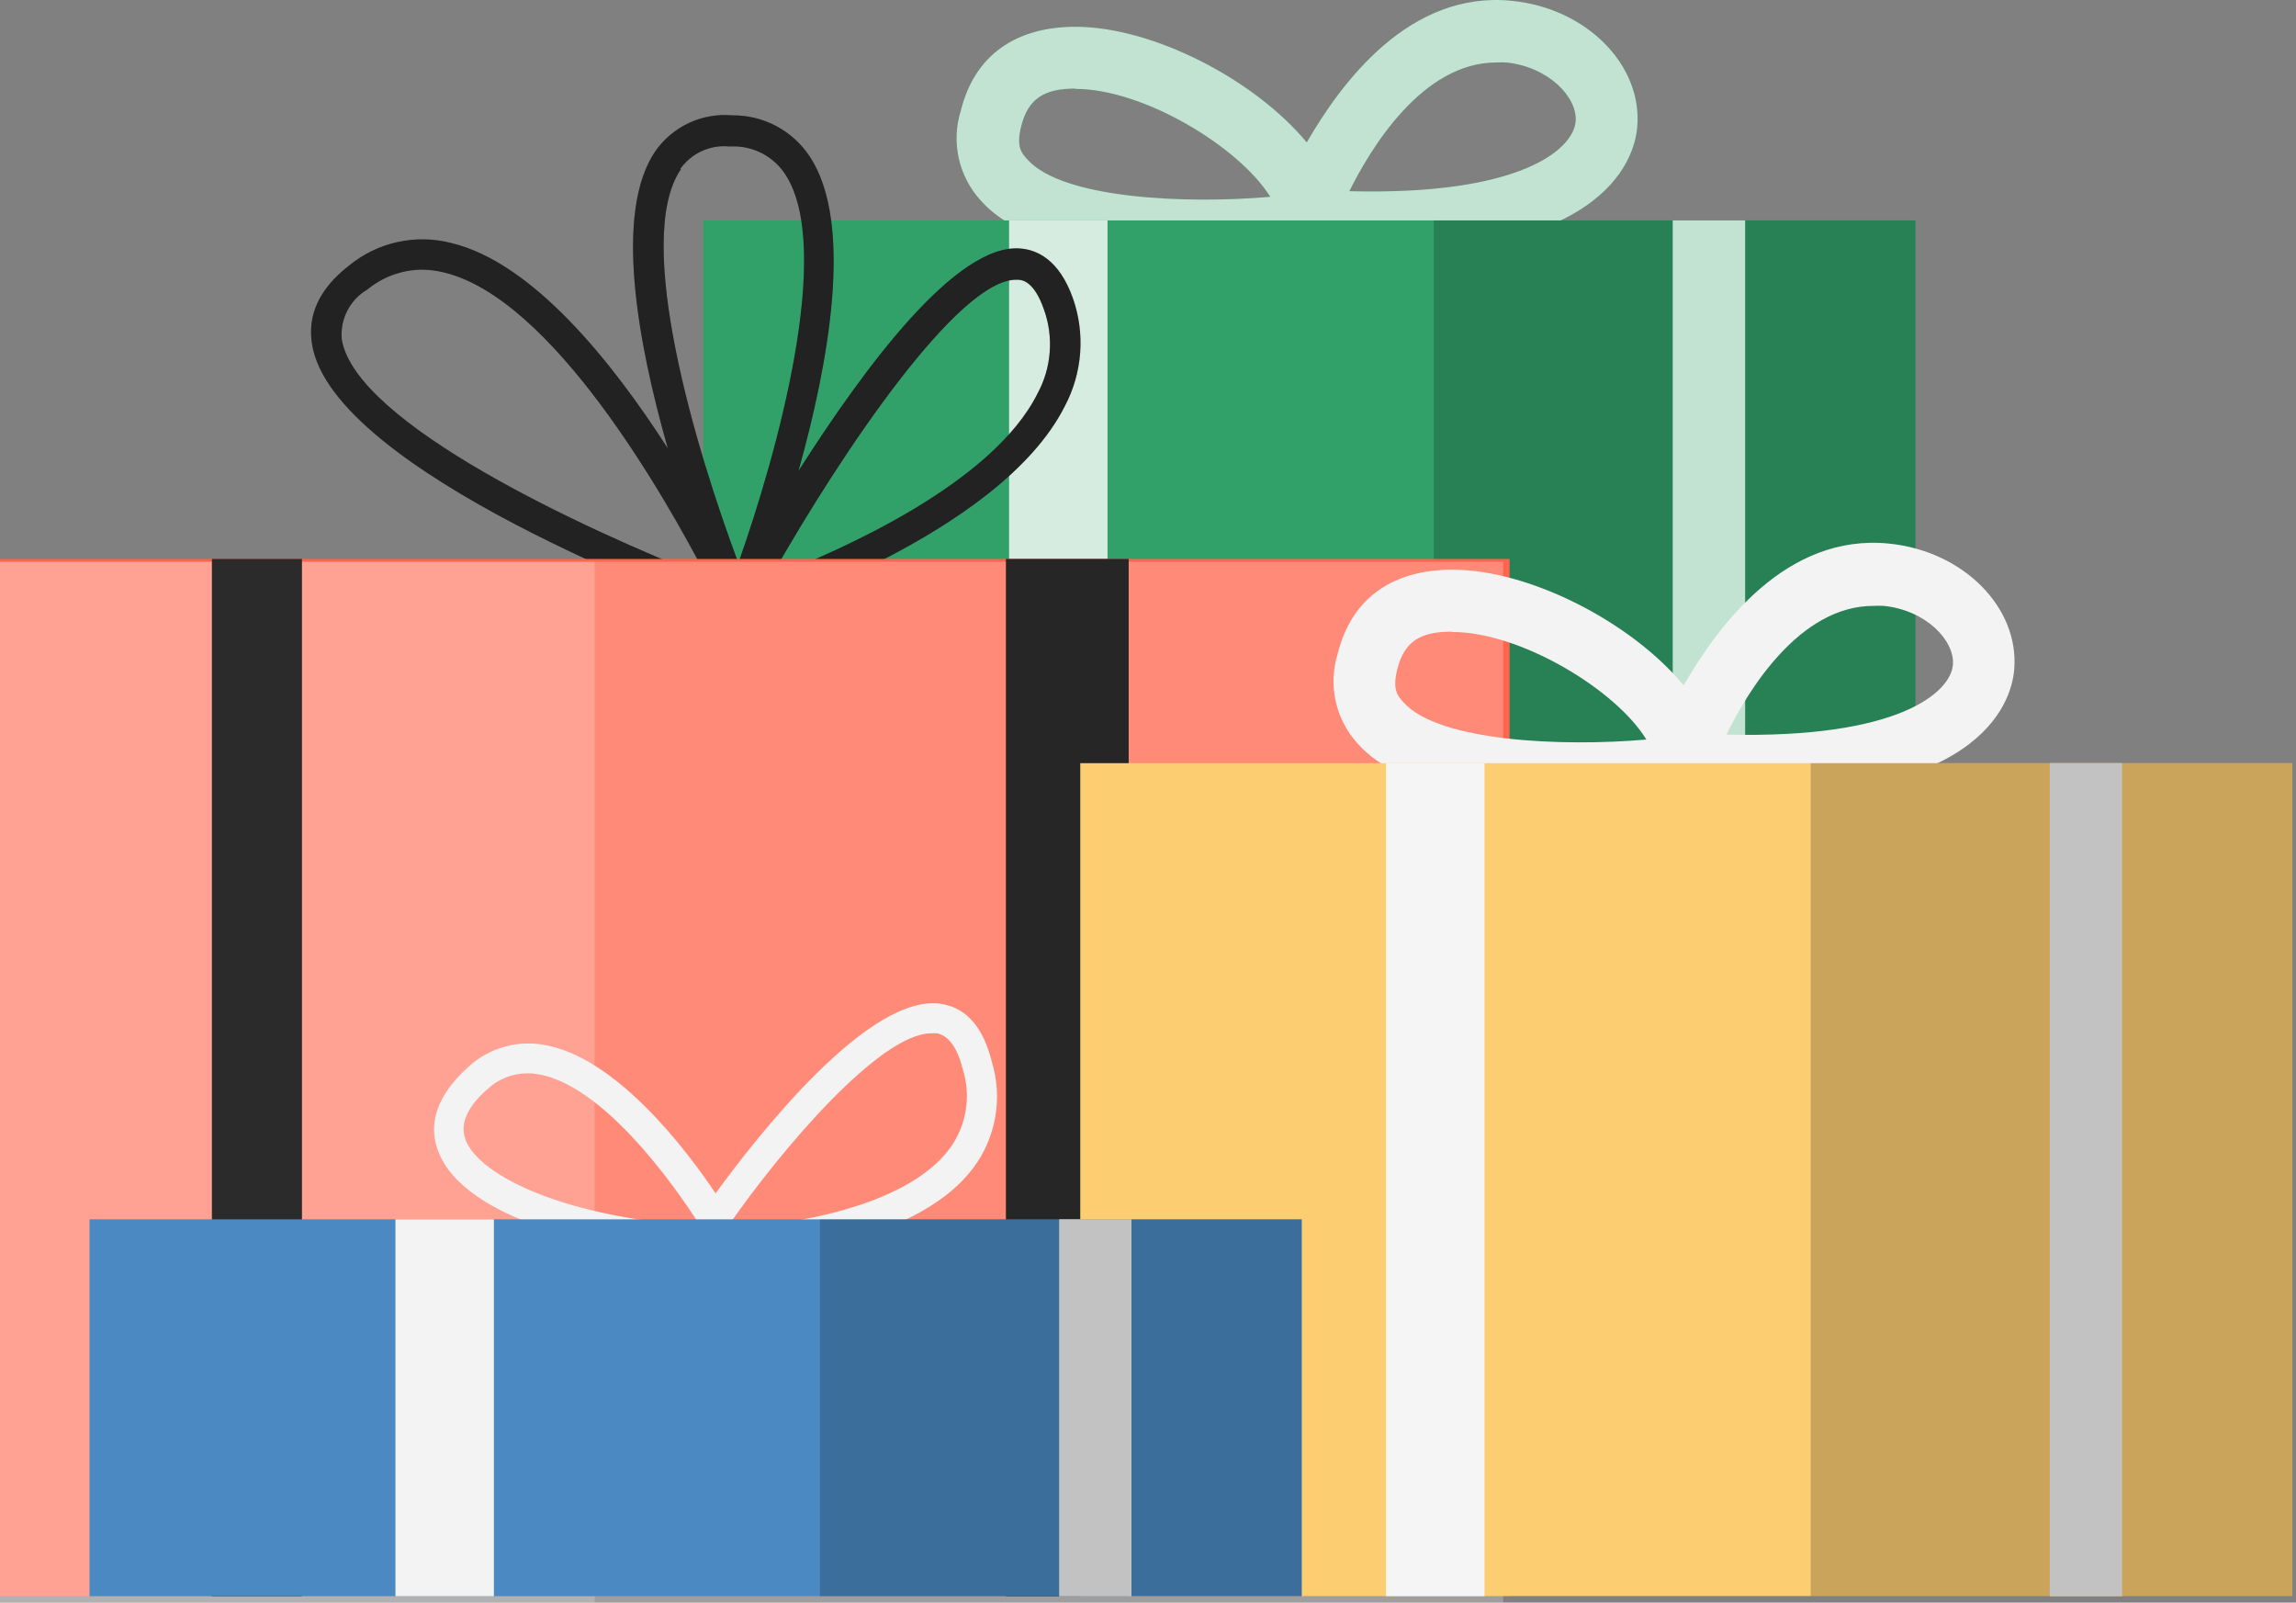 <svg width="139" height="97" viewBox="0 0 139 97" fill="none" xmlns="http://www.w3.org/2000/svg">
<rect x="0" y="0" width="139" height="97" fill="#808080" stroke="none"/>
<path d="M78.06 15.361C74.65 15.721 63.31 16.581 59.38 12.141C58.717 11.419 58.255 10.535 58.043 9.578C57.83 8.621 57.874 7.625 58.17 6.691C59.01 3.301 61.54 1.621 65.11 1.621C69.77 1.621 75.94 4.791 79.11 8.621C81.22 4.971 85.34 -0.589 91.54 0.051C96.04 0.501 99.44 3.921 99.12 7.681C98.95 9.681 97.05 16.081 80.12 15.301L78.9 18.651L78.06 15.361ZM65.11 5.361C63.26 5.361 62.25 5.931 61.82 7.651C61.52 8.861 61.82 9.251 62.2 9.651C64.3 12.021 71.76 12.361 76.9 11.911C75.02 8.891 69.23 5.381 65.11 5.381V5.361ZM81.68 11.571C92.13 11.841 95.25 9.011 95.39 7.351C95.51 5.881 93.74 4.041 91.19 3.781C90.993 3.771 90.796 3.771 90.6 3.781C86.11 3.771 82.97 8.991 81.68 11.591V11.571Z" fill="#31A169"/>
<g opacity="0.7">
<path d="M78.06 15.361C74.65 15.721 63.31 16.581 59.38 12.141C58.717 11.419 58.255 10.535 58.043 9.578C57.83 8.621 57.874 7.625 58.17 6.691C59.01 3.301 61.54 1.621 65.11 1.621C69.77 1.621 75.94 4.791 79.11 8.621C81.22 4.971 85.34 -0.589 91.54 0.051C96.04 0.501 99.44 3.921 99.12 7.681C98.95 9.681 97.05 16.081 80.12 15.301L78.9 18.651L78.06 15.361ZM65.11 5.361C63.26 5.361 62.25 5.931 61.82 7.651C61.52 8.861 61.82 9.251 62.2 9.651C64.3 12.021 71.76 12.361 76.9 11.911C75.02 8.891 69.23 5.381 65.11 5.381V5.361ZM81.68 11.571C92.13 11.841 95.25 9.011 95.39 7.351C95.51 5.881 93.74 4.041 91.19 3.781C90.993 3.771 90.796 3.771 90.6 3.781C86.11 3.771 82.97 8.991 81.68 11.591V11.571Z" fill="white"/>
</g>
<path d="M42.57 63.751L115.96 63.751V13.341L42.57 13.341V63.751Z" fill="#31A169"/>
<path d="M61.09 63.751H67.05V13.341H61.09L61.09 63.751Z" fill="#31A169"/>
<path opacity="0.2" d="M86.8 63.751L115.96 63.751V13.341L86.8 13.341V63.751Z" fill="black"/>
<path d="M101.27 63.751H105.65V13.341H101.27V63.751Z" fill="#31A169"/>
<path opacity="0.8" d="M61.09 63.751H67.05V13.341H61.09L61.09 63.751Z" fill="white"/>
<path opacity="0.7" d="M101.27 63.751H105.65V13.341H101.27V63.751Z" fill="white"/>
<path d="M44.37 37.511C41.89 36.621 20.11 28.511 18.89 20.831C18.6 19.051 19.35 17.461 21.11 16.091C21.964 15.385 22.973 14.892 24.054 14.652C25.135 14.412 26.258 14.432 27.33 14.711C32.22 15.891 37 21.801 40.43 27.141C38.59 20.691 37.16 12.831 39.68 9.141C40.197 8.406 40.897 7.82 41.712 7.441C42.526 7.062 43.425 6.903 44.32 6.981C45.255 6.969 46.179 7.194 47.004 7.634C47.829 8.075 48.529 8.717 49.04 9.501C51.71 13.581 50.15 22.051 48.34 28.501C52.34 22.231 57.89 14.711 61.78 15.041C62.78 15.121 64.12 15.711 64.95 18.041C65.325 19.103 65.475 20.232 65.393 21.356C65.31 22.48 64.996 23.574 64.47 24.571C60.54 32.411 45.59 37.231 44.96 37.431C44.871 37.445 44.779 37.445 44.69 37.431C44.589 37.475 44.48 37.502 44.37 37.511ZM46.66 34.951C50.95 33.301 60.1 29.251 62.81 23.821C63.23 23.048 63.482 22.195 63.549 21.317C63.617 20.44 63.498 19.559 63.2 18.731C62.6 17.001 61.87 16.941 61.63 16.931H61.52C58.05 16.921 51.06 27.181 46.66 34.951ZM22.23 17.531C21.715 17.833 21.297 18.276 21.025 18.807C20.752 19.338 20.636 19.936 20.69 20.531C21.5 25.611 35.35 32.031 42.8 34.951C40.26 30.051 33.45 18.071 26.88 16.491C26.442 16.382 25.992 16.325 25.54 16.321C24.331 16.332 23.162 16.759 22.23 17.531V17.531ZM41.23 10.231C38.29 14.481 42.17 27.321 44.7 34.071C47.03 27.501 50.5 15.071 47.54 10.551C47.19 10.015 46.708 9.579 46.141 9.283C45.573 8.987 44.94 8.842 44.3 8.861H44.12C43.553 8.812 42.983 8.912 42.467 9.153C41.951 9.393 41.507 9.765 41.18 10.231H41.23Z" fill="#303030"/>
<g opacity="0.3">
<path d="M44.37 37.511C41.89 36.621 20.11 28.511 18.89 20.831C18.6 19.051 19.35 17.461 21.11 16.091C21.964 15.385 22.973 14.892 24.054 14.652C25.135 14.412 26.258 14.432 27.33 14.711C32.22 15.891 37 21.801 40.43 27.141C38.59 20.691 37.16 12.831 39.68 9.141C40.197 8.406 40.897 7.82 41.712 7.441C42.526 7.062 43.425 6.903 44.32 6.981C45.255 6.969 46.179 7.194 47.004 7.634C47.829 8.075 48.529 8.717 49.04 9.501C51.71 13.581 50.15 22.051 48.34 28.501C52.34 22.231 57.89 14.711 61.78 15.041C62.78 15.121 64.12 15.711 64.95 18.041C65.325 19.103 65.475 20.232 65.393 21.356C65.31 22.48 64.996 23.574 64.47 24.571C60.54 32.411 45.59 37.231 44.96 37.431C44.871 37.445 44.779 37.445 44.69 37.431C44.589 37.475 44.48 37.502 44.37 37.511ZM46.66 34.951C50.95 33.301 60.1 29.251 62.81 23.821C63.23 23.048 63.482 22.195 63.549 21.317C63.617 20.44 63.498 19.559 63.2 18.731C62.6 17.001 61.87 16.941 61.63 16.931H61.52C58.05 16.921 51.06 27.181 46.66 34.951ZM22.23 17.531C21.715 17.833 21.297 18.276 21.025 18.807C20.752 19.338 20.636 19.936 20.69 20.531C21.5 25.611 35.35 32.031 42.8 34.951C40.26 30.051 33.45 18.071 26.88 16.491C26.442 16.382 25.992 16.325 25.54 16.321C24.331 16.332 23.162 16.759 22.23 17.531V17.531ZM41.23 10.231C38.29 14.481 42.17 27.321 44.7 34.071C47.03 27.501 50.5 15.071 47.54 10.551C47.19 10.015 46.708 9.579 46.141 9.283C45.573 8.987 44.94 8.842 44.3 8.861H44.12C43.553 8.812 42.983 8.912 42.467 9.153C41.951 9.393 41.507 9.765 41.18 10.231H41.23Z" fill="black"/>
</g>
<path d="M91.39 33.831H0V96.611H91.39V33.831Z" fill="#FF654E"/>
<path opacity="0.6" d="M91 34H0V97H91V34Z" fill="white" fill-opacity="0.4"/>
<path opacity="0.2" d="M36 34H0V97H36V34Z" fill="white"/>
<path d="M68.33 33.831H60.9V96.611H68.33V33.831Z" fill="#303030"/>
<path d="M18.28 33.831H12.83V96.611H18.28V33.831Z" fill="#303030"/>
<path opacity="0.2" d="M68.33 33.831H60.9V96.611H68.33V33.831Z" fill="black"/>
<path opacity="0.1" d="M18.28 33.831H12.83V96.611H18.28V33.831Z" fill="black"/>
<path d="M100.88 48.231C97.47 48.581 86.13 49.441 82.2 45.011C81.537 44.287 81.076 43.401 80.863 42.443C80.651 41.485 80.695 40.487 80.99 39.551C81.83 36.161 84.36 34.481 87.93 34.481C92.59 34.481 98.76 37.651 101.93 41.481C104.04 37.821 108.16 32.271 114.36 32.901C118.86 33.351 122.26 36.771 121.94 40.531C121.77 42.531 119.87 48.931 102.94 48.151L101.68 51.481L100.88 48.231ZM87.88 38.231C86.03 38.231 85.02 38.791 84.59 40.511C84.29 41.721 84.59 42.111 84.97 42.511C87.07 44.871 94.53 45.211 99.67 44.761C97.84 41.751 92.05 38.251 87.93 38.251L87.88 38.231ZM104.52 44.461C114.97 44.721 118.09 41.901 118.23 40.241C118.35 38.761 116.58 36.921 114.03 36.671C113.833 36.661 113.637 36.661 113.44 36.671C108.93 36.651 105.79 41.851 104.52 44.461Z" fill="#F3F3F3"/>
<path d="M65.4 96.601L138.78 96.601V46.191L65.4 46.191V96.601Z" fill="#FDCD71"/>
<path d="M83.91 96.601H89.87V46.191H83.91V96.601Z" fill="#F3F3F3"/>
<path d="M124.09 96.601H128.47V46.191H124.09V96.601Z" fill="#F3F3F3"/>
<path opacity="0.2" d="M109.62 96.601H138.78V46.191L109.62 46.191V96.601Z" fill="black"/>
<path opacity="0.2" d="M83.91 96.601H89.87V46.191H83.91V96.601Z" fill="white"/>
<path d="M26.52 69.651C26.07 68.461 26.03 66.651 28.37 64.561C28.969 64.011 29.686 63.606 30.466 63.375C31.246 63.145 32.068 63.095 32.87 63.231C37.3 63.931 41.62 69.681 43.32 72.231C45.76 68.881 52.67 59.981 57.05 60.771C58.53 61.031 59.54 62.211 60.05 64.281C60.375 65.355 60.445 66.49 60.254 67.596C60.063 68.702 59.616 69.748 58.95 70.651C55.24 75.651 45.25 76.141 44.82 76.151C36.88 76.081 28.07 73.861 26.52 69.651ZM44.1 74.281H44.78C45.24 74.281 54.37 73.731 57.5 69.511C58 68.826 58.331 68.032 58.467 67.194C58.603 66.357 58.538 65.499 58.28 64.691C57.95 63.391 57.43 62.691 56.73 62.541C56.627 62.531 56.523 62.531 56.42 62.541C53.33 62.481 47.3 69.551 44.06 74.241L44.1 74.281ZM29.52 65.911C28.28 66.991 27.83 68.021 28.18 68.971C29.04 71.281 34.59 73.761 42.38 74.181C41.79 73.241 36.98 65.711 32.53 65.011C32.325 64.975 32.118 64.958 31.91 64.961C31.023 64.968 30.17 65.307 29.52 65.911V65.911Z" fill="#F3F3F3"/>
<path d="M5.42 96.611L78.81 96.611V73.801L5.42 73.801V96.611Z" fill="#4A89C1"/>
<path d="M23.94 96.611H29.9L29.9 73.801H23.94L23.94 96.611Z" fill="#F3F3F3"/>
<path d="M64.12 96.611H68.5V73.801H64.12V96.611Z" fill="#F3F3F3"/>
<path opacity="0.2" d="M49.64 96.611H78.8V73.801H49.64V96.611Z" fill="black"/>
</svg>
